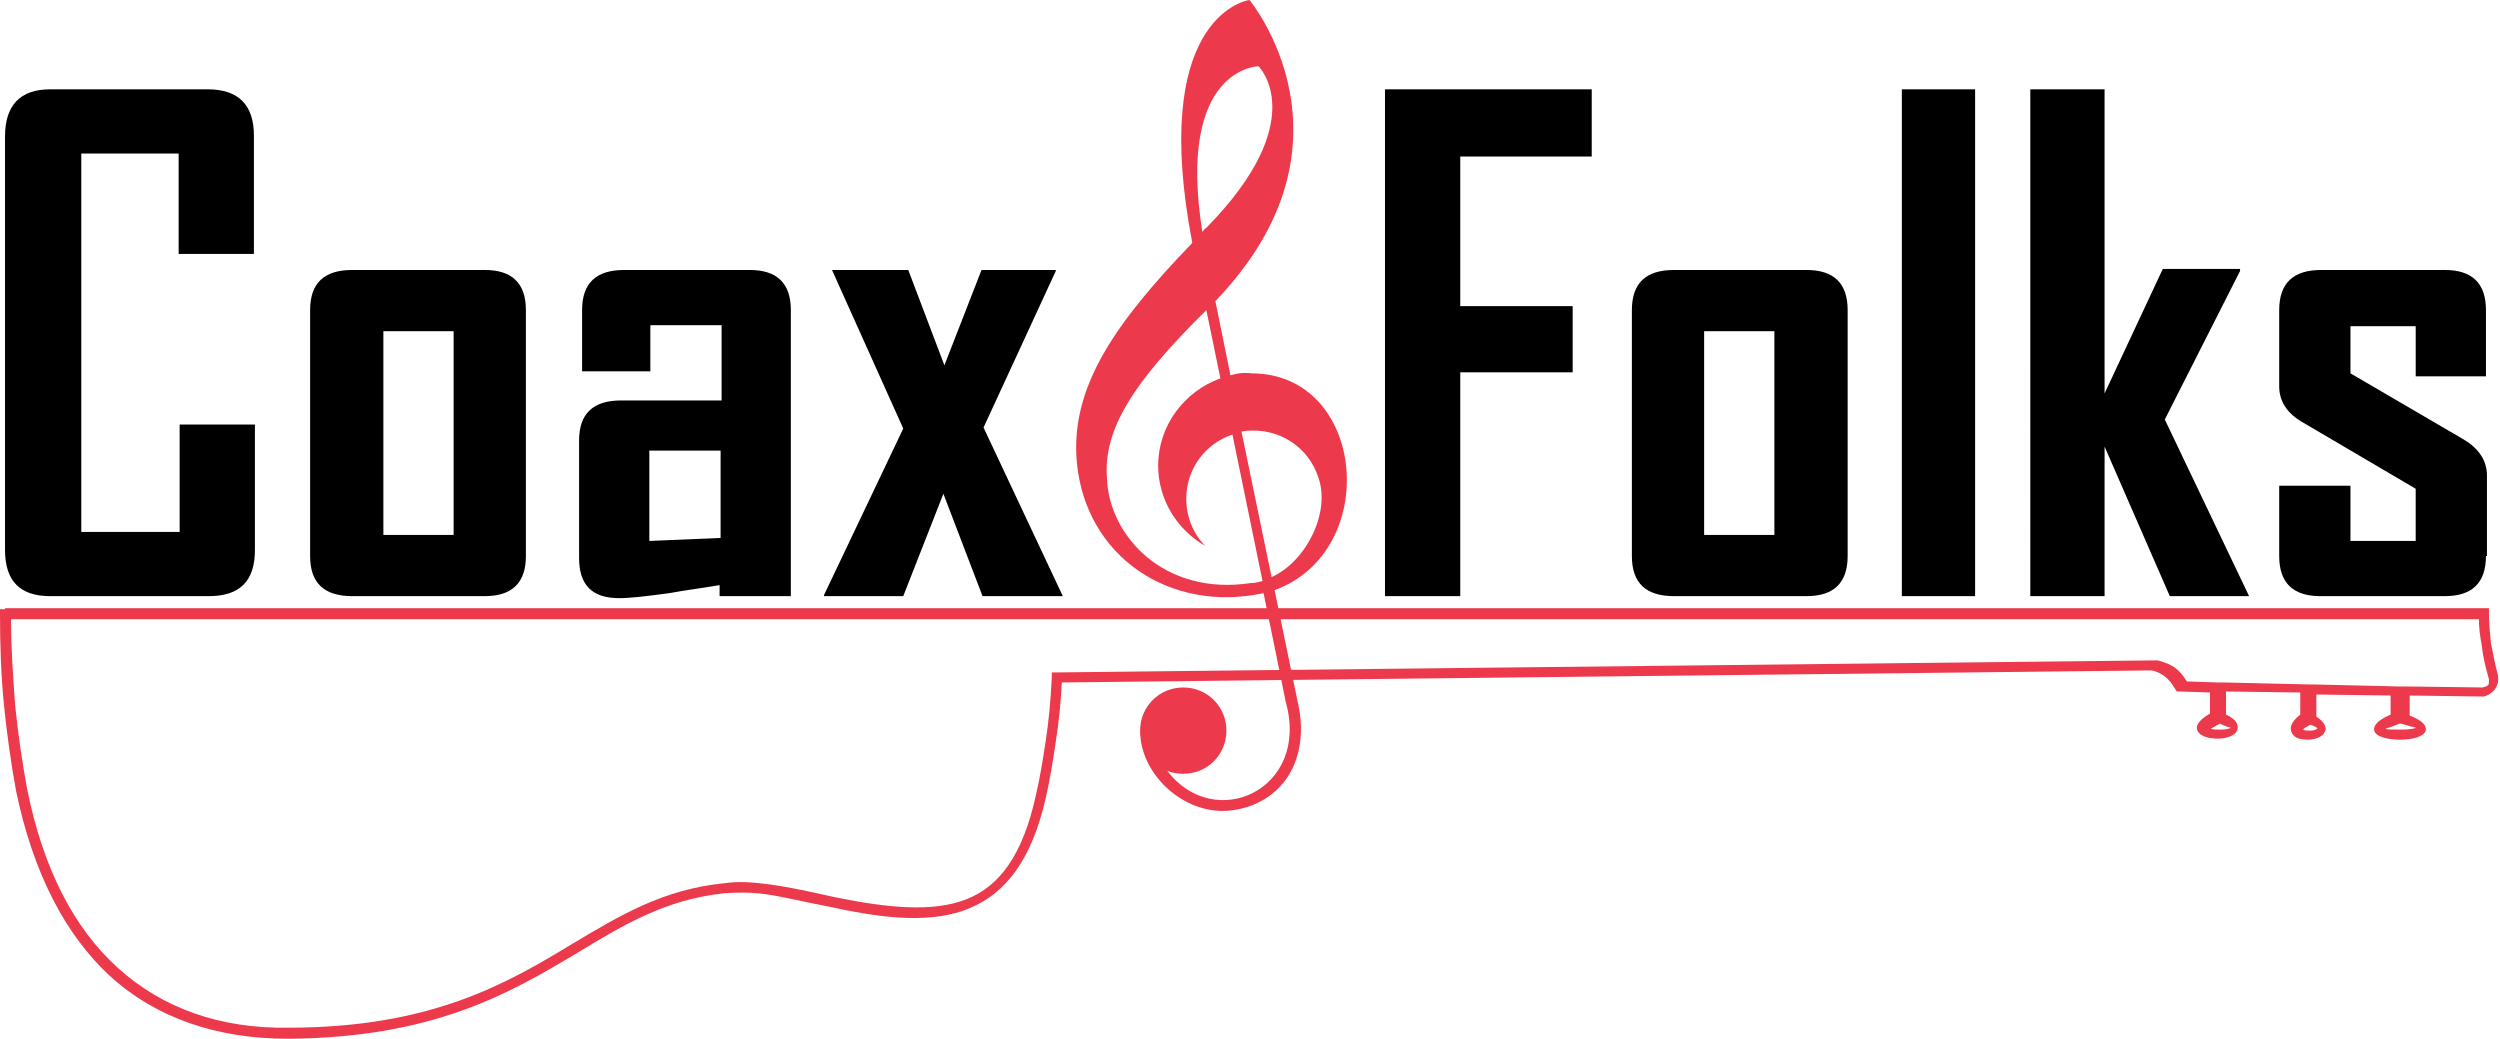 <?xml version="1.0" encoding="utf-8"?>
<!-- Generator: Adobe Illustrator 18.1.1, SVG Export Plug-In . SVG Version: 6.00 Build 0)  -->
<svg version="1.1" id="Layer_1" xmlns="http://www.w3.org/2000/svg" xmlns:xlink="http://www.w3.org/1999/xlink" x="0px" y="0px"
	 viewBox="0 0 249.1 103.5" enable-background="new 0 0 249.1 103.5" xml:space="preserve">
<g>
	<path fill="#EC394B" d="M0.5,60.6h247h0.5v0.5c0,1,0.1,2,0.2,3c0.2,1,0.4,2.1,0.7,3.2l0,0l0,0c0.1,0.7-0.1,1.1-0.4,1.5v0
		c-0.3,0.3-0.6,0.5-1,0.6l-0.1,0l-0.1,0l-7.2-0.1v2c1.3,0.5,1.7,1,1.6,1.5c-0.2,0.6-1.3,0.9-2.5,0.9c-1.1,0-2.3-0.2-2.6-0.8
		c-0.2-0.5,0.2-1.1,1.6-1.7v-1.9l-7.4-0.1v2.2c0.9,0.6,1.1,1.2,0.8,1.6c-0.2,0.4-0.9,0.7-1.6,0.7h0c-0.7,0-1.3-0.1-1.6-0.6
		c-0.3-0.5-0.2-1.1,0.8-1.9v-2.2l-7.4-0.1v2.3c1.1,0.5,1.3,1.1,1.1,1.6c-0.2,0.5-1.1,0.8-1.9,0.8c-0.8,0-1.7-0.2-2-0.7l0,0
		c-0.3-0.5,0-1.1,1.2-1.8V69l-3-0.1l-0.3,0l-0.2-0.3c-0.3-0.5-0.6-0.9-1-1.2c-0.4-0.3-0.8-0.5-1.3-0.6L105.8,68
		c-0.1,2-0.3,4-0.6,5.9c-0.3,2-0.6,3.9-1,5.6c-1.4,6.2-4,9.5-7.6,11c-3.6,1.5-8.2,1.1-13.7-0.1c-3.1-0.6-5.1-1.1-6.6-1.3
		c-1.5-0.2-2.7-0.2-4.1-0.1c-5.8,0.6-10,3.1-14.6,5.9c-6.7,4-14.3,8.5-28.9,8.6c-7,0-13.1-2-17.8-6.3C6.5,93.1,3.3,87,1.6,78.8
		c-0.5-2.7-0.9-5.6-1.2-8.5c-0.3-3-0.4-6.1-0.4-9.1v-0.5H0.5L0.5,60.6z M247,61.7H1.1c0,2.9,0.2,5.7,0.4,8.5
		c0.3,2.9,0.7,5.7,1.2,8.4c1.6,8,4.7,13.9,9,17.8c4.5,4.1,10.3,6.1,17,6C43,102.4,50.5,98,57.1,94c4.7-2.8,9-5.4,15.1-6
		c1.5-0.2,2.7-0.1,4.3,0.1c1.6,0.2,3.6,0.6,6.7,1.3c5.4,1.1,9.8,1.5,13.1,0.2c3.3-1.3,5.6-4.4,6.9-10.3c0.4-1.7,0.7-3.5,1-5.5
		c0.3-2,0.5-4.1,0.6-6.3l0-0.5l0.5,0l109.5-1.2l0.1,0l0.1,0c0.7,0.2,1.3,0.4,1.8,0.8c0.4,0.3,0.8,0.8,1.1,1.3L221,68l0.5,0v0l0.1,0
		l8.5,0.2l0.5,0v0l8.4,0.2l0.5,0v0l0.3,0l7.6,0.1c0.2-0.1,0.4-0.1,0.5-0.2l0,0c0.1-0.1,0.1-0.3,0.1-0.6c-0.3-1.1-0.6-2.2-0.7-3.3
		C247.1,63.4,247,62.5,247,61.7L247,61.7z M239.6,72.2l-0.4-0.1v0l-0.1,0c-1,0.4-1.4,0.5-1.4,0.5c0,0.1,0.8,0.1,1.5,0.1
		c0.8,0,1.5-0.1,1.5-0.2C240.9,72.5,240.5,72.5,239.6,72.2L239.6,72.2z M230.2,72.2L230.2,72.2c-0.5,0.3-0.7,0.4-0.7,0.5
		c0.1,0.1,0.4,0.1,0.7,0.1c0.3,0,0.6-0.1,0.7-0.2C230.9,72.5,230.7,72.4,230.2,72.2L230.2,72.2z M221.4,72.2l-0.2-0.1
		c-0.7,0.4-0.9,0.5-0.9,0.5l0,0c0.1,0.1,0.5,0.1,1,0.1c0.5,0,0.9-0.1,1-0.2C222.3,72.5,222,72.5,221.4,72.2L221.4,72.2z"/>
	<path d="M247.7,55.4c0,2.7-1.4,4-4.1,4h-12.4c-2.7,0-4.1-1.3-4.1-4v-7h7.1v5.5h6.5v-5.2L229.3,42c-1.5-0.9-2.2-2.1-2.2-3.5v-7.6
		c0-2.7,1.4-4,4.2-4h12.3c2.7,0,4.1,1.3,4.1,4v6.6h-7v-5h-6.5v4.7l11.3,6.6c1.5,0.9,2.3,2.1,2.3,3.6V55.4L247.7,55.4z M224.1,59.4
		h-7.9l-6.5-14.9v14.9h-7.4V8.9h7.4v30.3l5.8-12.4h7.7V27l-7.5,14.8L224.1,59.4L224.1,59.4z M196.8,59.4h-7.3V8.9h7.3V59.4
		L196.8,59.4z M176.8,53.3V33h-7v20.3H176.8L176.8,53.3z M184.1,55.4c0,2.7-1.4,4-4.1,4h-13.2c-2.8,0-4.2-1.3-4.2-4V30.9
		c0-2.7,1.4-4,4.2-4H180c2.7,0,4.1,1.3,4.1,4V55.4L184.1,55.4z M158.6,15.6h-13.1v14.9h11.2v6.6h-11.2v22.3H138V8.9h20.6V15.6
		L158.6,15.6z"/>
	<path d="M105.9,59.4h-8L94,49.2l-4,10.2h-7.9v-0.1l7.9-16.6l-7.1-15.8h7.6l3.6,9.5l3.7-9.5h7.4V27L98,42.6L105.9,59.4L105.9,59.4z
		 M71.8,53.6v-8.7h-7.1v9L71.8,53.6L71.8,53.6z M78.8,59.4h-7.1v-1.1c-1.7,0.3-3.4,0.5-5,0.8c-2.2,0.3-3.9,0.5-5,0.5
		c-2.7,0-4-1.3-4-4V43.9c0-2.7,1.4-4,4.2-4h10v-7.5h-7.1V37H58v-6.1c0-2.7,1.4-4,4.2-4h12.5c2.7,0,4.1,1.3,4.1,4V59.4L78.8,59.4z
		 M45.2,53.3V33h-7v20.3H45.2L45.2,53.3z M52.4,55.4c0,2.7-1.4,4-4.1,4H35.1c-2.8,0-4.2-1.3-4.2-4V30.9c0-2.7,1.4-4,4.2-4h13.2
		c2.7,0,4.1,1.3,4.1,4V55.4L52.4,55.4z M25.4,54.8c0,3.1-1.5,4.6-4.6,4.6H5c-3,0-4.5-1.5-4.5-4.6V13.6C0.5,10.5,2,8.9,5,8.9h15.7
		c3.1,0,4.6,1.6,4.6,4.6v11.8h-7.5v-10H8.1V53h9.8V42.3h7.5V54.8L25.4,54.8z"/>
	<path fill-rule="evenodd" clip-rule="evenodd" fill="#EC394B" d="M119.8,23.1c-2.6-16.4,5.6-16.5,5.6-16.5s5.4,5.3-5.2,16.1
		C120,22.8,119.9,23,119.8,23.1L119.8,23.1z M122.6,37.4l-1.5-7.4c15.2-15.8,3.4-30,3.4-30c-0.8,0.1-9.9,2.3-5.7,24.2
		c-7.7,8-12.2,14.4-11.5,21.9c0.9,9.4,9.3,15,18.6,13l1.7,8.3l0.5,2.5c2.5,8.8-7.1,13.1-11.8,6.9c0.5,0.2,1,0.3,1.6,0.3
		c2.4,0,4.3-1.9,4.3-4.3c0-2.4-1.9-4.3-4.3-4.3c-2.4,0-4.3,1.9-4.3,4.3c0,4.2,4,8,8.2,8c1.4,0,2.8-0.4,3.9-1c3.6-2,4.4-6,3.7-9.4
		l-2.4-11.6c10.7-3.9,9.1-21.6-2.3-21.6C123.9,37.1,123.2,37.2,122.6,37.4L122.6,37.4z M120.2,30.9l1.4,6.8
		c-3.6,1.3-6.2,4.7-6.2,8.7c0,3.4,1.9,6.4,4.7,8c-1.2-1.2-1.9-2.9-1.9-4.7c0-3,1.9-5.5,4.6-6.4l3,14.6c-0.4,0.1-0.8,0.2-1.2,0.2
		c-8.7,1.3-14.1-4.8-14.3-10.4C109.9,42.8,112.9,38.1,120.2,30.9L120.2,30.9z M126.7,57.5l-3-14.5c0.4-0.1,0.8-0.1,1.2-0.1
		c3,0,5.5,1.9,6.4,4.5C132.7,51,130.1,56,126.7,57.5L126.7,57.5z"/>
</g>
</svg>
